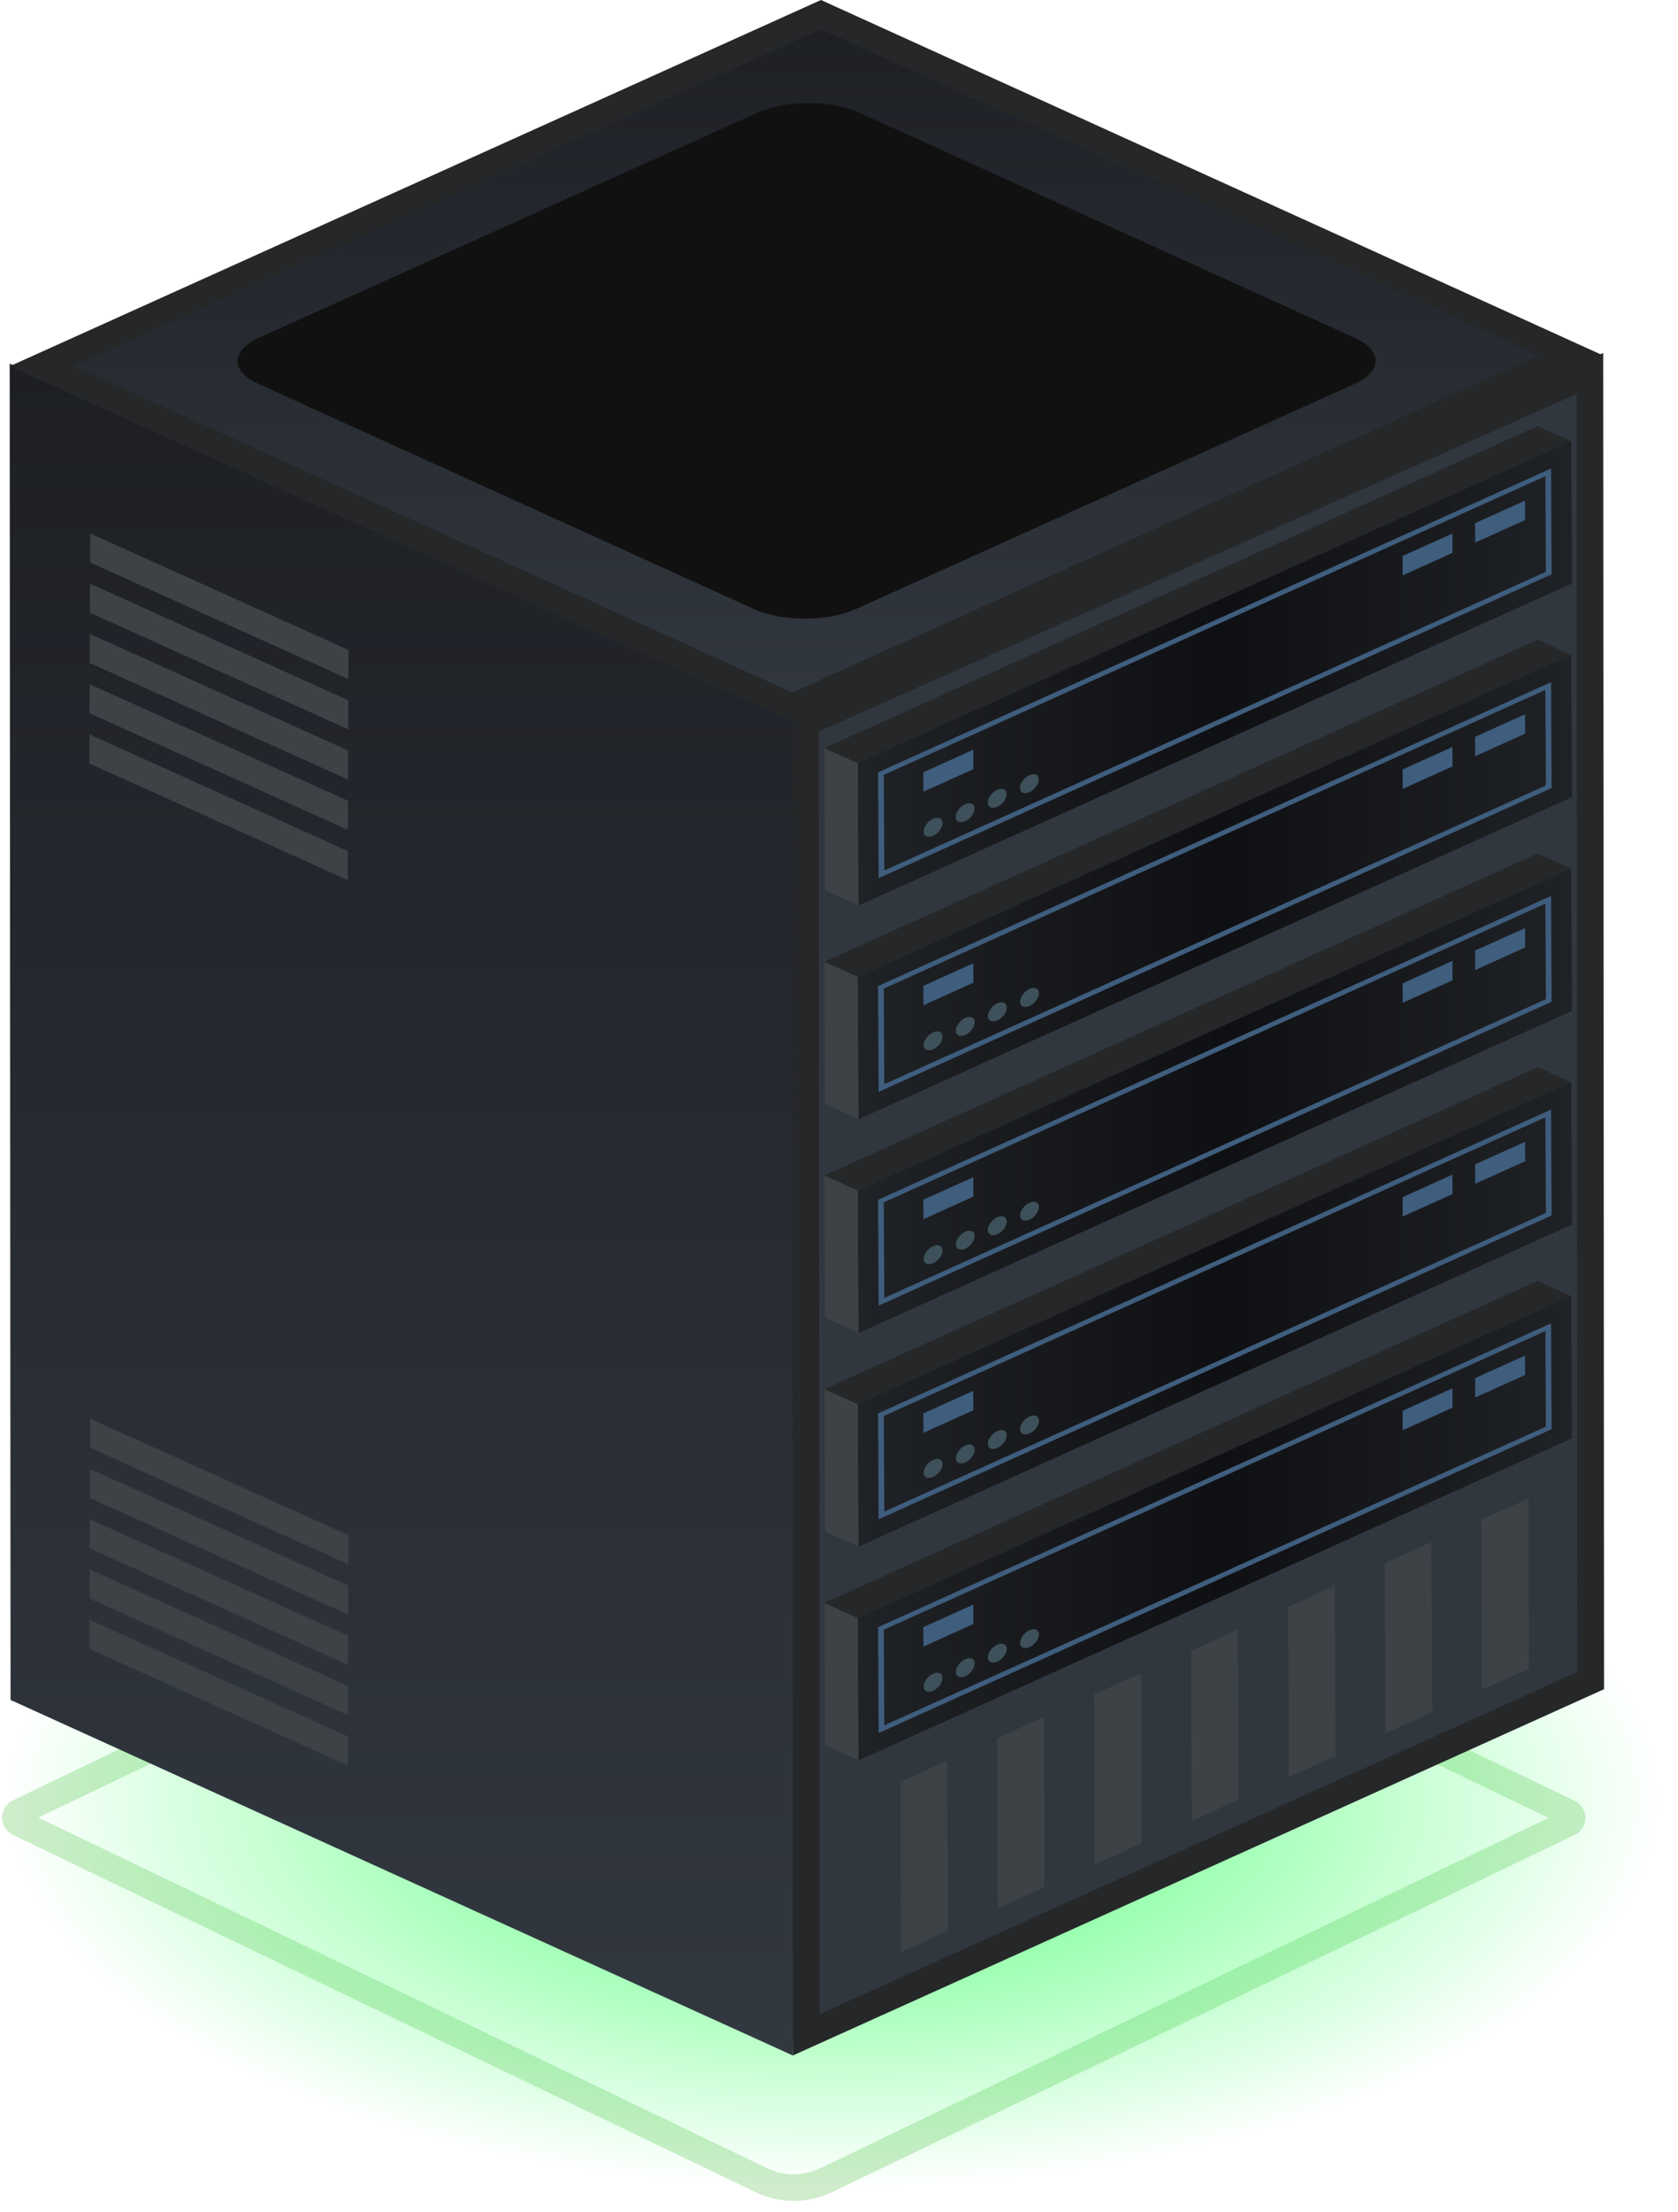 <svg width="63" height="83" viewBox="0 0 63 83" fill="none" xmlns="http://www.w3.org/2000/svg">
<path d="M29.314 54.27C29.612 54.126 29.97 54.126 30.268 54.27L58.883 68.019C59.002 68.073 59.062 68.199 59.002 68.308C58.982 68.362 58.943 68.398 58.883 68.416L31.004 81.822C30.248 82.183 29.353 82.183 28.598 81.822L0.719 68.416C0.599 68.362 0.54 68.236 0.599 68.109C0.619 68.073 0.659 68.019 0.719 68.001L29.314 54.27Z" stroke="#47B735" stroke-opacity="0.25" stroke-miterlimit="10"/>
<ellipse cx="31.296" cy="14.626" rx="31.296" ry="14.626" transform="matrix(-1 0 0 1 62.592 52.889)" fill="url(#paint0_radial_347_534)"/>
<path d="M30.951 26.806L0.364 13.648L0.396 63.793L29.771 77.137L30.951 26.806Z" fill="url(#paint1_linear_347_534)"/>
<path d="M13.059 65.16L13.055 66.251L3.356 61.874L3.36 60.783L13.059 65.16Z" fill="#3D4246"/>
<path d="M13.084 57.615L13.08 58.706L3.381 54.329L3.385 53.238L13.084 57.615Z" fill="#3D4246"/>
<path d="M13.078 59.502L13.074 60.593L3.375 56.216L3.379 55.125L13.078 59.502Z" fill="#3D4246"/>
<path d="M13.07 61.387L13.066 62.478L3.367 58.101L3.371 57.01L13.07 61.387Z" fill="#3D4246"/>
<path d="M13.065 63.27L13.06 64.361L3.362 59.984L3.366 58.893L13.065 63.27Z" fill="#3D4246"/>
<path d="M13.059 31.936L13.055 33.027L3.356 28.65L3.36 27.559L13.059 31.936Z" fill="#3D4246"/>
<path d="M13.084 24.393L13.08 25.484L3.381 21.107L3.385 20.016L13.084 24.393Z" fill="#3D4246"/>
<path d="M13.078 26.279L13.074 27.37L3.375 22.993L3.379 21.902L13.078 26.279Z" fill="#3D4246"/>
<path d="M13.07 28.164L13.066 29.255L3.367 24.878L3.371 23.787L13.07 28.164Z" fill="#3D4246"/>
<path d="M13.065 30.051L13.06 31.142L3.362 26.765L3.366 25.674L13.065 30.051Z" fill="#3D4246"/>
<path d="M30.238 27.128L30.269 76.36L59.723 63.067L59.692 14.016L30.238 27.128Z" fill="#31373F" stroke="#252728"/>
<path d="M32.208 28.644L30.95 28.072L30.977 33.407L32.234 33.978L32.208 28.644Z" fill="#3D4246"/>
<path d="M58.99 16.56L57.733 15.988L30.956 28.072L32.214 28.643L58.99 16.56Z" fill="#252728"/>
<path d="M32.21 28.642L32.237 33.977L59.014 21.893L58.987 16.559L32.21 28.642Z" fill="url(#paint2_linear_347_534)"/>
<path d="M32.21 28.642L32.237 33.977L59.014 21.893L58.987 16.559L32.21 28.642Z" fill="url(#paint3_linear_347_534)"/>
<path d="M55.381 19.633L55.385 20.362L57.26 19.516L57.256 18.787L55.381 19.633Z" fill="#3F5D7D"/>
<path d="M52.66 20.864L52.664 21.593L54.535 20.748L54.531 20.02L52.66 20.864Z" fill="#3F5D7D"/>
<path d="M34.666 28.981L34.67 29.71L36.545 28.864L36.541 28.135L34.666 28.981Z" fill="#3F5D7D"/>
<path d="M34.783 31.382C34.644 31.319 34.645 31.117 34.783 30.931C34.922 30.744 35.147 30.644 35.285 30.707C35.423 30.769 35.423 30.971 35.284 31.158C35.145 31.345 34.921 31.445 34.783 31.382Z" fill="#3E515A"/>
<path d="M36.238 30.18C36.039 30.269 35.884 30.483 35.884 30.658C35.885 30.833 36.042 30.906 36.24 30.817C36.435 30.729 36.59 30.515 36.59 30.34C36.589 30.165 36.432 30.092 36.238 30.18Z" fill="#3E515A"/>
<path d="M37.189 30.294C37.051 30.232 37.051 30.029 37.19 29.843C37.328 29.656 37.553 29.556 37.691 29.619C37.829 29.681 37.829 29.884 37.69 30.07C37.552 30.257 37.327 30.357 37.189 30.294Z" fill="#3E515A"/>
<path d="M38.396 29.747C38.258 29.685 38.258 29.483 38.397 29.296C38.535 29.109 38.76 29.009 38.898 29.072C39.036 29.135 39.036 29.337 38.897 29.523C38.759 29.71 38.534 29.81 38.396 29.747Z" fill="#3E515A"/>
<path d="M58.073 17.653L58.235 17.58L58.255 21.505L58.256 21.552L33.149 32.883L32.987 32.955L32.967 29.031L32.966 28.983L58.073 17.653ZM33.202 32.665L58.039 21.457L58.02 17.87L33.184 29.078L33.202 32.665Z" fill="#3F5D7D"/>
<path d="M32.208 36.661L30.95 36.09L30.977 41.425L32.234 41.996L32.208 36.661Z" fill="#3D4246"/>
<path d="M58.99 24.577L57.733 24.006L30.956 36.09L32.214 36.661L58.99 24.577Z" fill="#252728"/>
<path d="M32.21 36.662L32.237 41.997L59.014 29.913L58.987 24.578L32.21 36.662Z" fill="#252728"/>
<path d="M32.21 36.662L32.237 41.997L59.014 29.913L58.987 24.578L32.21 36.662Z" fill="url(#paint4_linear_347_534)"/>
<path d="M55.383 27.649L55.386 28.378L57.262 27.532L57.258 26.803L55.383 27.649Z" fill="#3F5D7D"/>
<path d="M52.66 28.875L52.664 29.604L54.535 28.76L54.531 28.031L52.66 28.875Z" fill="#3F5D7D"/>
<path d="M34.666 36.995L34.67 37.724L36.545 36.877L36.541 36.148L34.666 36.995Z" fill="#3F5D7D"/>
<path d="M34.783 39.398C34.644 39.335 34.645 39.133 34.783 38.946C34.922 38.76 35.147 38.66 35.285 38.722C35.423 38.785 35.423 38.987 35.284 39.174C35.145 39.36 34.921 39.461 34.783 39.398Z" fill="#3E515A"/>
<path d="M36.242 38.199C36.043 38.289 35.888 38.503 35.888 38.678C35.889 38.853 36.046 38.926 36.244 38.836C36.438 38.748 36.594 38.534 36.594 38.359C36.593 38.185 36.436 38.111 36.242 38.199Z" fill="#3E515A"/>
<path d="M37.193 38.31C37.054 38.247 37.055 38.045 37.194 37.858C37.332 37.672 37.557 37.572 37.695 37.634C37.833 37.697 37.833 37.899 37.694 38.086C37.556 38.272 37.331 38.373 37.193 38.31Z" fill="#3E515A"/>
<path d="M38.402 37.769C38.264 37.706 38.264 37.504 38.403 37.317C38.541 37.131 38.766 37.031 38.904 37.093C39.042 37.156 39.042 37.358 38.903 37.545C38.764 37.731 38.54 37.832 38.402 37.769Z" fill="#3E515A"/>
<path d="M58.073 25.672L58.235 25.6L58.245 27.562L58.255 29.524L58.256 29.572L33.149 40.902L32.987 40.975L32.967 37.05L32.966 37.002L58.073 25.672ZM33.202 40.685L58.039 29.476L58.02 25.89L33.183 37.098L33.202 40.685Z" fill="#3F5D7D"/>
<path d="M32.208 44.683L30.95 44.111L30.977 49.446L32.234 50.017L32.208 44.683Z" fill="#3D4246"/>
<path d="M58.988 32.599L57.73 32.027L30.954 44.111L32.212 44.682L58.988 32.599Z" fill="#252728"/>
<path d="M32.21 44.683L32.237 50.018L59.014 37.934L58.987 32.6L32.21 44.683Z" fill="#252728"/>
<path d="M32.21 44.683L32.237 50.018L59.014 37.934L58.987 32.6L32.21 44.683Z" fill="url(#paint5_linear_347_534)"/>
<path d="M55.383 35.672L55.386 36.401L57.262 35.555L57.258 34.826L55.383 35.672Z" fill="#3F5D7D"/>
<path d="M52.66 36.903L52.664 37.632L54.535 36.788L54.531 36.059L52.66 36.903Z" fill="#3F5D7D"/>
<path d="M34.666 45.022L34.67 45.751L36.545 44.905L36.541 44.176L34.666 45.022Z" fill="#3F5D7D"/>
<path d="M34.783 47.423C34.644 47.36 34.645 47.158 34.783 46.972C34.922 46.785 35.147 46.685 35.285 46.748C35.423 46.81 35.423 47.013 35.284 47.199C35.145 47.386 34.921 47.486 34.783 47.423Z" fill="#3E515A"/>
<path d="M36.242 46.221C36.043 46.31 35.888 46.525 35.888 46.699C35.889 46.874 36.046 46.947 36.244 46.858C36.438 46.77 36.594 46.556 36.594 46.381C36.593 46.206 36.436 46.133 36.242 46.221Z" fill="#3E515A"/>
<path d="M37.193 46.335C37.054 46.273 37.055 46.07 37.194 45.884C37.332 45.697 37.557 45.597 37.695 45.66C37.833 45.722 37.833 45.925 37.694 46.111C37.556 46.298 37.331 46.398 37.193 46.335Z" fill="#3E515A"/>
<path d="M38.402 45.79C38.264 45.728 38.264 45.526 38.403 45.339C38.541 45.152 38.766 45.052 38.904 45.115C39.042 45.178 39.042 45.38 38.903 45.566C38.764 45.753 38.54 45.853 38.402 45.79Z" fill="#3E515A"/>
<path d="M58.073 33.694L58.235 33.621L58.255 37.546L58.256 37.593L33.149 48.924L32.987 48.996L32.967 45.072L32.966 45.024L58.073 33.694ZM33.202 48.706L58.039 37.498L58.02 33.911L33.183 45.12L33.202 48.706Z" fill="#3F5D7D"/>
<path d="M32.208 52.7L30.95 52.129L30.977 57.464L32.234 58.035L32.208 52.7Z" fill="#3D4246"/>
<path d="M58.99 40.618L57.733 40.047L30.956 52.131L32.214 52.702L58.99 40.618Z" fill="#252728"/>
<path d="M32.21 52.701L32.237 58.036L59.014 45.952L58.987 40.617L32.21 52.701Z" fill="#252728"/>
<path d="M32.21 52.701L32.237 58.036L59.014 45.952L58.987 40.617L32.21 52.701Z" fill="url(#paint6_linear_347_534)"/>
<path d="M55.383 43.694L55.386 44.423L57.262 43.577L57.258 42.848L55.383 43.694Z" fill="#3F5D7D"/>
<path d="M52.66 44.924L52.664 45.653L54.535 44.809L54.531 44.08L52.66 44.924Z" fill="#3F5D7D"/>
<path d="M34.666 53.04L34.67 53.769L36.545 52.922L36.541 52.193L34.666 53.04Z" fill="#3F5D7D"/>
<path d="M34.783 55.441C34.644 55.378 34.645 55.176 34.783 54.989C34.922 54.803 35.147 54.702 35.285 54.765C35.423 54.828 35.423 55.03 35.284 55.217C35.145 55.403 34.921 55.504 34.783 55.441Z" fill="#3E515A"/>
<path d="M36.242 54.242C36.043 54.332 35.888 54.546 35.888 54.721C35.889 54.896 36.046 54.969 36.244 54.879C36.438 54.791 36.594 54.577 36.594 54.402C36.593 54.227 36.436 54.154 36.242 54.242Z" fill="#3E515A"/>
<path d="M37.193 54.357C37.054 54.294 37.055 54.092 37.194 53.905C37.332 53.719 37.557 53.618 37.695 53.681C37.833 53.744 37.833 53.946 37.694 54.133C37.556 54.319 37.331 54.42 37.193 54.357Z" fill="#3E515A"/>
<path d="M38.402 53.812C38.264 53.749 38.264 53.547 38.403 53.36C38.541 53.174 38.766 53.074 38.904 53.136C39.042 53.199 39.042 53.401 38.903 53.588C38.764 53.774 38.54 53.875 38.402 53.812Z" fill="#3E515A"/>
<path d="M58.073 41.711L58.235 41.639L58.255 45.563L58.256 45.611L33.149 56.941L32.987 57.014L32.967 53.089L32.966 53.041L58.073 41.711ZM33.202 56.724L58.039 45.516L58.02 41.929L33.183 53.137L33.202 56.724Z" fill="#3F5D7D"/>
<path d="M32.208 60.722L30.95 60.15L30.977 65.485L32.234 66.056L32.208 60.722Z" fill="#3D4246"/>
<path d="M58.988 48.638L57.73 48.066L30.954 60.15L32.212 60.721L58.988 48.638Z" fill="#252728"/>
<path d="M32.21 60.722L32.237 66.057L59.014 53.973L58.987 48.639L32.21 60.722Z" fill="#252728"/>
<path d="M32.21 60.722L32.237 66.057L59.014 53.973L58.987 48.639L32.21 60.722Z" fill="url(#paint7_linear_347_534)"/>
<path d="M55.383 51.715L55.386 52.444L57.262 51.598L57.258 50.869L55.383 51.715Z" fill="#3F5D7D"/>
<path d="M52.66 52.942L52.664 53.671L54.535 52.827L54.531 52.098L52.66 52.942Z" fill="#3F5D7D"/>
<path d="M34.666 61.061L34.67 61.79L36.545 60.944L36.541 60.215L34.666 61.061Z" fill="#3F5D7D"/>
<path d="M34.783 63.466C34.644 63.403 34.645 63.201 34.783 63.015C34.922 62.828 35.147 62.728 35.285 62.791C35.423 62.853 35.423 63.056 35.284 63.242C35.145 63.429 34.921 63.529 34.783 63.466Z" fill="#3E515A"/>
<path d="M36.242 62.264C36.043 62.353 35.888 62.568 35.888 62.742C35.889 62.917 36.046 62.99 36.244 62.901C36.438 62.813 36.594 62.599 36.594 62.424C36.593 62.249 36.436 62.176 36.242 62.264Z" fill="#3E515A"/>
<path d="M37.193 62.374C37.054 62.312 37.055 62.109 37.194 61.923C37.332 61.736 37.557 61.636 37.695 61.699C37.833 61.762 37.833 61.964 37.694 62.15C37.556 62.337 37.331 62.437 37.193 62.374Z" fill="#3E515A"/>
<path d="M38.402 61.831C38.264 61.769 38.264 61.566 38.403 61.38C38.541 61.193 38.766 61.093 38.904 61.156C39.042 61.219 39.042 61.421 38.903 61.607C38.764 61.794 38.54 61.894 38.402 61.831Z" fill="#3E515A"/>
<path d="M58.073 49.733L58.235 49.66L58.255 53.585L58.256 53.633L33.149 64.963L32.987 65.035L32.967 61.111L32.966 61.063L58.073 49.733ZM33.202 64.745L58.039 53.537L58.02 49.95L33.183 61.158L33.202 64.745Z" fill="#3F5D7D"/>
<path d="M33.811 66.872V70.187L33.831 73.256L35.578 72.458V69.404L35.559 66.074L33.811 66.872Z" fill="#3D4246"/>
<path d="M53.738 57.865L51.991 58.663L52.011 61.993V65.047L53.777 64.249L53.758 61.195L53.738 57.865Z" fill="#3D4246"/>
<path d="M49.281 59.891L48.358 60.306L48.378 63.62V66.689L49.3 66.275L50.145 65.891L50.125 62.838L50.105 59.508L49.281 59.891Z" fill="#3D4246"/>
<path d="M42.842 62.791L41.075 63.589L41.094 66.919V69.972L42.861 69.174V66.121L42.842 62.791Z" fill="#3D4246"/>
<path d="M38.386 64.802L37.444 65.231V68.546L37.464 71.615L38.406 71.185L39.211 70.817V67.763L39.191 64.434L38.386 64.802Z" fill="#3D4246"/>
<path d="M46.474 61.15L44.727 61.948V65.263L44.747 68.332L46.494 67.534V64.48L46.474 61.15Z" fill="#3D4246"/>
<path d="M57.387 56.238L55.62 57.021L55.639 60.351V63.404L57.406 62.622L57.387 59.553V56.238Z" fill="#3D4246"/>
<path d="M1.581 13.744L29.745 26.537L58.985 13.342L30.822 0.549L1.581 13.744Z" fill="url(#paint8_linear_347_534)" stroke="#252728"/>
<path d="M9.717 12.677C8.657 13.155 8.652 13.93 9.705 14.408L28.305 22.857C29.358 23.335 31.07 23.336 32.13 22.858L50.852 14.409C51.912 13.931 51.917 13.155 50.864 12.677L32.264 4.228C31.211 3.75 29.499 3.75 28.439 4.228L9.717 12.677Z" fill="#111112"/>
<defs>
<radialGradient id="paint0_radial_347_534" cx="0" cy="0" r="1" gradientUnits="userSpaceOnUse" gradientTransform="translate(31.296 14.626) rotate(90) scale(14.626 31.296)">
<stop offset="0.297" stop-color="#00FF38" stop-opacity="0.5"/>
<stop offset="1" stop-color="#00FF38" stop-opacity="0"/>
</radialGradient>
<linearGradient id="paint1_linear_347_534" x1="15.66" y1="13.632" x2="15.66" y2="77.137" gradientUnits="userSpaceOnUse">
<stop stop-color="#1D1F24"/>
<stop offset="1" stop-color="#323840"/>
</linearGradient>
<linearGradient id="paint2_linear_347_534" x1="58.976" y1="25.268" x2="32.25" y2="25.268" gradientUnits="userSpaceOnUse">
<stop stop-color="#1F2226"/>
<stop offset="0.49" stop-color="#0F1013"/>
<stop offset="1" stop-color="#1F2226"/>
</linearGradient>
<linearGradient id="paint3_linear_347_534" x1="58.976" y1="25.268" x2="32.25" y2="25.268" gradientUnits="userSpaceOnUse">
<stop stop-color="#1F2226"/>
<stop offset="0.49" stop-color="#0F1013"/>
<stop offset="1" stop-color="#1F2226"/>
</linearGradient>
<linearGradient id="paint4_linear_347_534" x1="58.976" y1="33.287" x2="32.25" y2="33.287" gradientUnits="userSpaceOnUse">
<stop stop-color="#1F2226"/>
<stop offset="0.49" stop-color="#0F1013"/>
<stop offset="1" stop-color="#1F2226"/>
</linearGradient>
<linearGradient id="paint5_linear_347_534" x1="58.976" y1="41.309" x2="32.25" y2="41.309" gradientUnits="userSpaceOnUse">
<stop stop-color="#1F2226"/>
<stop offset="0.49" stop-color="#0F1013"/>
<stop offset="1" stop-color="#1F2226"/>
</linearGradient>
<linearGradient id="paint6_linear_347_534" x1="58.976" y1="49.326" x2="32.25" y2="49.326" gradientUnits="userSpaceOnUse">
<stop stop-color="#1F2226"/>
<stop offset="0.49" stop-color="#0F1013"/>
<stop offset="1" stop-color="#1F2226"/>
</linearGradient>
<linearGradient id="paint7_linear_347_534" x1="58.976" y1="57.348" x2="32.25" y2="57.348" gradientUnits="userSpaceOnUse">
<stop stop-color="#1F2226"/>
<stop offset="0.49" stop-color="#0F1013"/>
<stop offset="1" stop-color="#1F2226"/>
</linearGradient>
<linearGradient id="paint8_linear_347_534" x1="30.287" y1="-0.007" x2="30.287" y2="27.087" gradientUnits="userSpaceOnUse">
<stop stop-color="#1D1F24"/>
<stop offset="1" stop-color="#323840"/>
</linearGradient>
</defs>
</svg>
